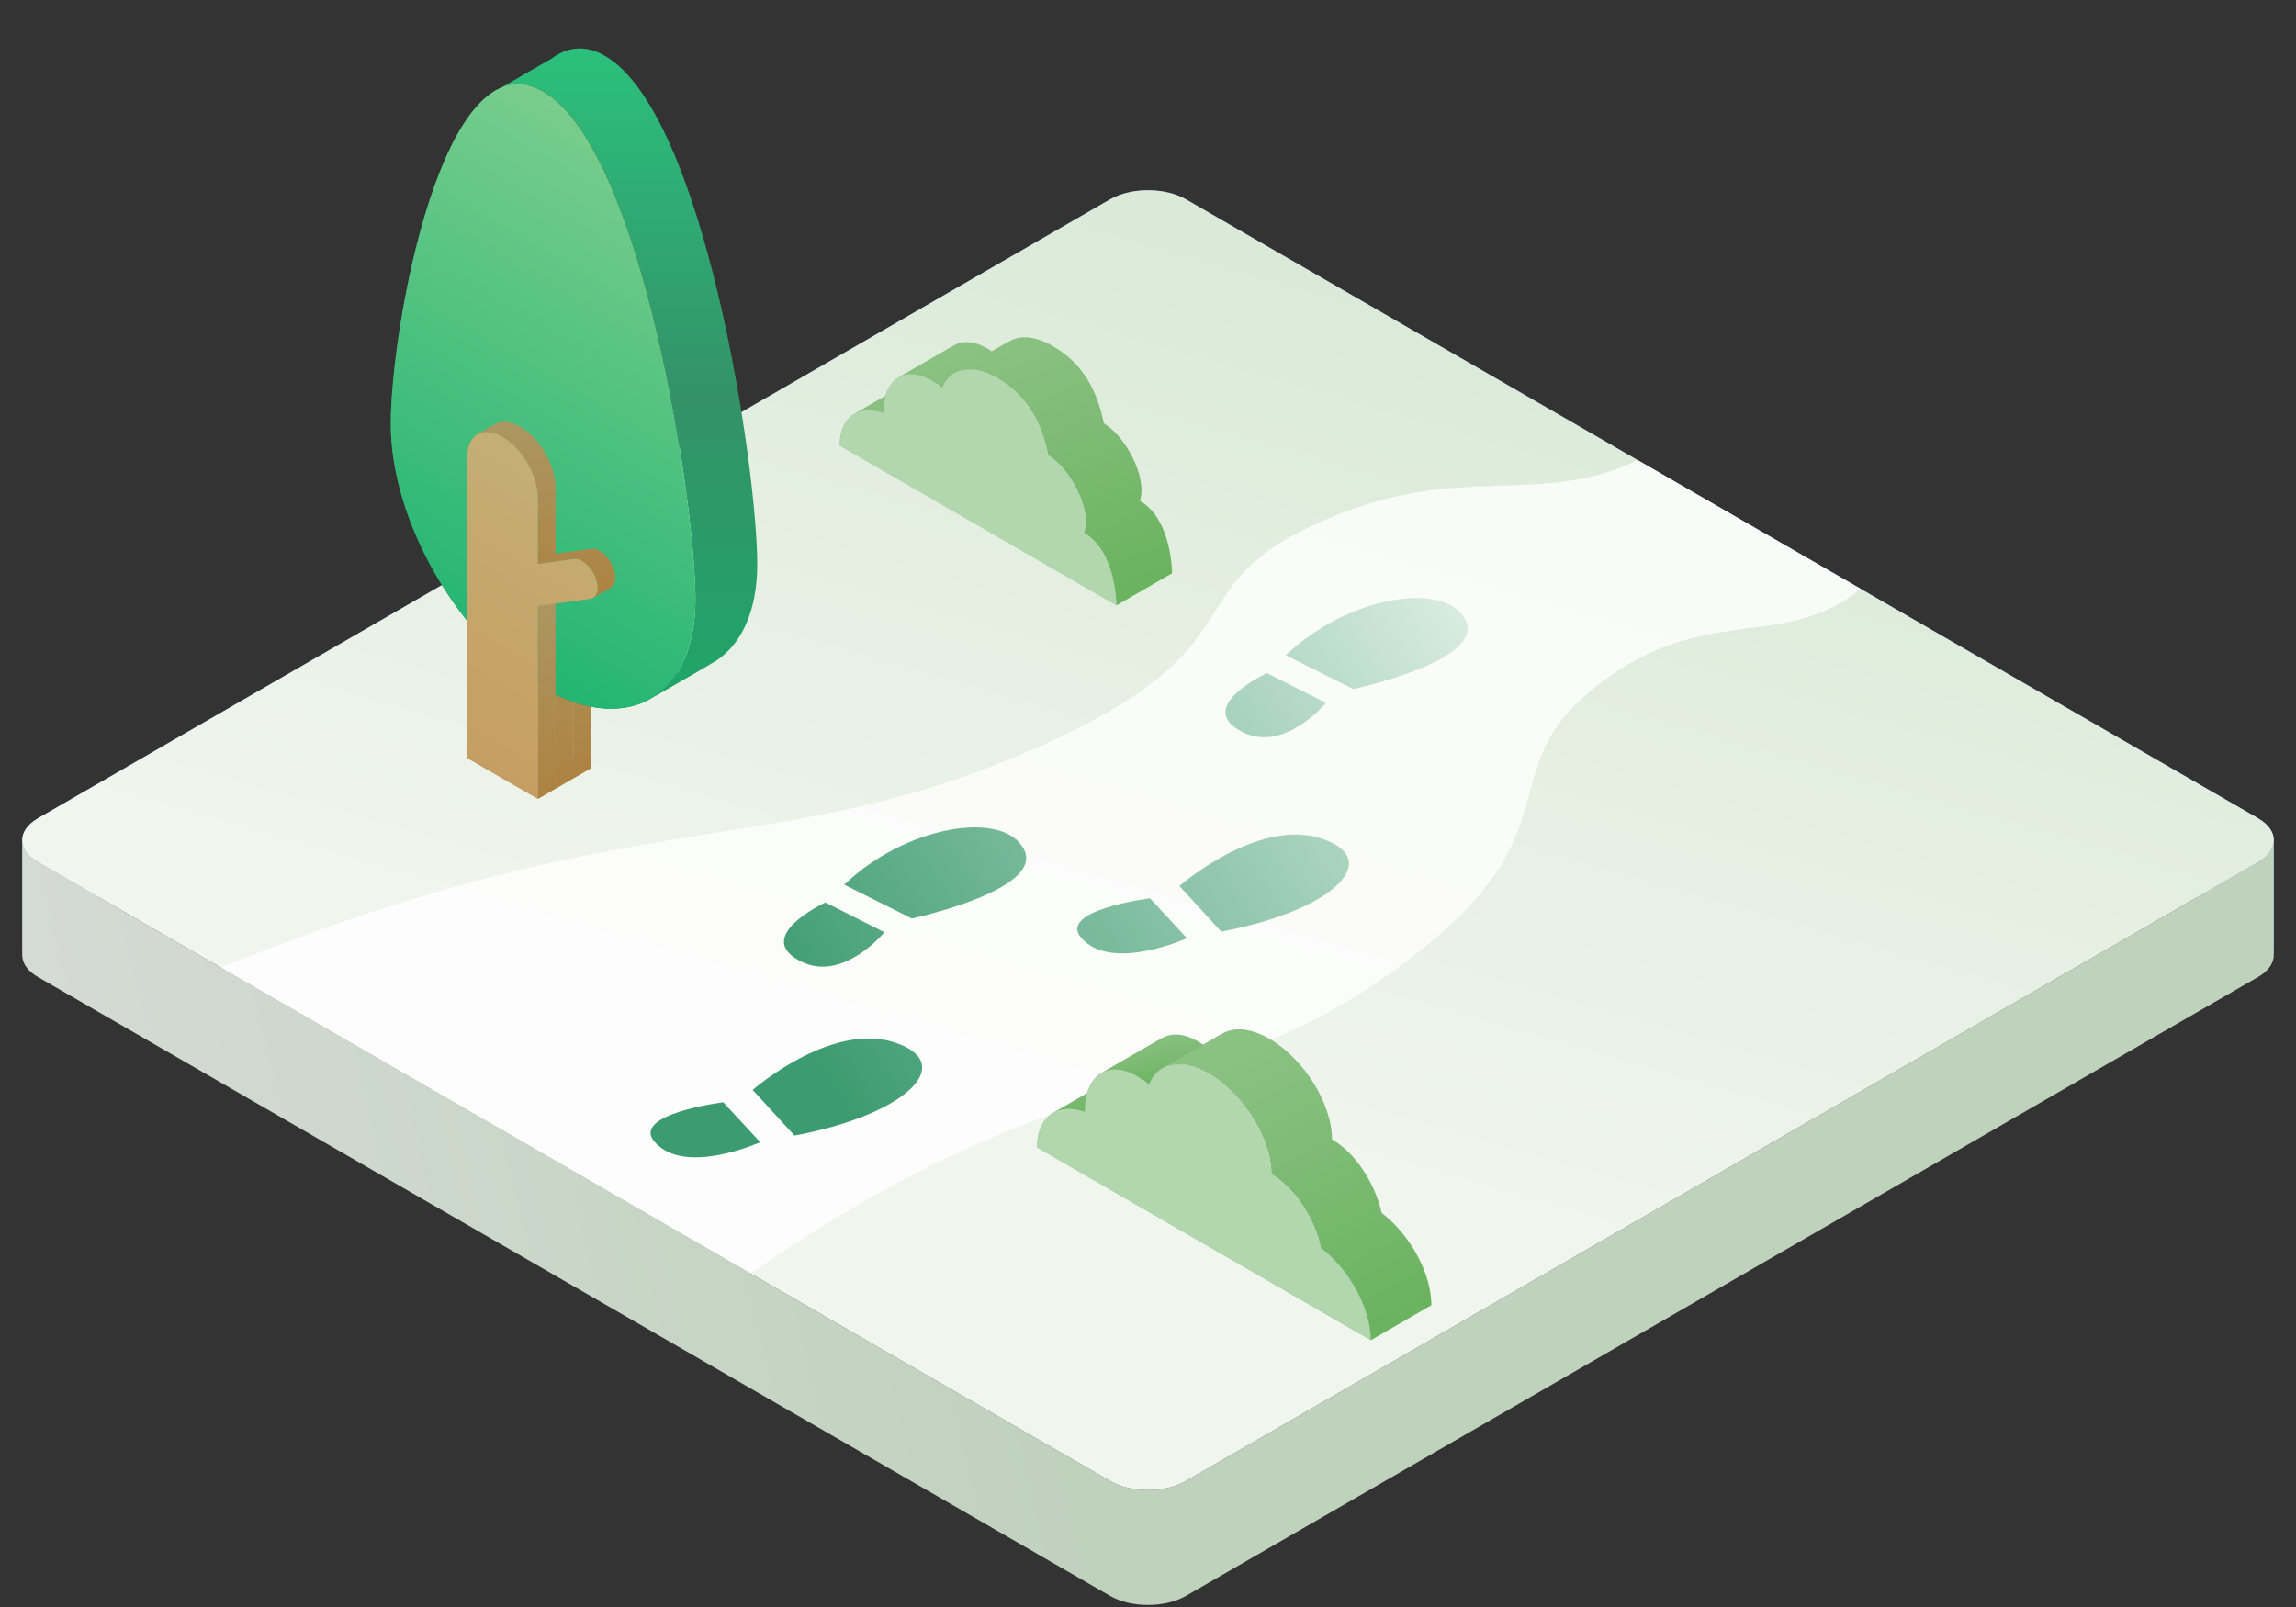 <svg width="420" height="294" viewBox="0 0 420 294" fill="none" xmlns="http://www.w3.org/2000/svg">
<rect x="0" y="0" width="420" height="294" fill="#333333" stroke="none"/>
<path fill-rule="evenodd" clip-rule="evenodd" d="M4.069 153.882C3.99 152.375 4.946 150.853 6.938 149.703L203.065 36.469C206.896 34.257 213.107 34.257 216.938 36.469L413.065 149.703C414.904 150.765 415.86 152.143 415.934 153.534V174.559C415.86 173.168 414.904 171.79 413.065 170.729L216.938 57.495C213.107 55.283 206.896 55.283 203.065 57.495L6.938 170.729C4.946 171.879 3.99 173.4 4.069 174.907V153.882Z" fill="#6580E1"/>
<path fill-rule="evenodd" clip-rule="evenodd" d="M415.934 153.534C416.014 155.041 415.057 156.563 413.065 157.713L216.938 270.947C213.107 273.159 206.896 273.159 203.065 270.947L6.938 157.713C5.099 156.651 4.143 155.273 4.069 153.882V174.907C4.143 176.298 5.099 177.676 6.938 178.738L203.065 291.972C206.896 294.184 213.107 294.184 216.938 291.972L413.065 178.738C415.057 177.588 416.014 176.066 415.934 174.559V153.534Z" fill="url(#paint0_linear_50_376)"/>
<path d="M203.073 36.464C206.9 34.255 213.103 34.255 216.93 36.464L413.073 149.708C416.9 151.917 416.9 155.499 413.073 157.708L216.93 270.951C213.103 273.161 206.9 273.161 203.073 270.951L6.93 157.708C3.103 155.499 3.103 151.917 6.93 149.708L203.073 36.464Z" fill="url(#paint1_linear_50_376)"/>
<path opacity="0.8" d="M137.317 232.987C198.704 190.298 222.878 204.255 261.151 172.804C289.022 149.904 271.422 139.743 294.734 123.533C313.061 110.788 326.904 118.781 340.354 107.724L299.565 84.175C281.754 92.714 267.919 84.726 244.189 94.351C214.004 106.592 231.603 116.754 194.711 134.444C144.04 158.738 119.865 144.781 40.386 177.024L137.317 232.987Z" fill="white"/>
<path d="M137.683 199.404C137.683 199.404 151.882 186.973 163.524 190.676C175.165 194.379 166.272 203.822 145.334 207.75L137.678 199.402L137.683 199.404Z" fill="url(#paint2_linear_50_376)"/>
<path d="M132.302 201.66L139.059 208.959C139.059 208.959 125.244 215.228 119.743 208.911C115.299 203.808 132.307 201.657 132.307 201.657L132.302 201.66Z" fill="url(#paint3_linear_50_376)"/>
<path d="M215.75 162.092C215.75 162.092 229.95 149.66 241.591 153.364C253.233 157.067 244.339 166.509 223.401 170.437L215.745 162.089L215.75 162.092Z" fill="url(#paint4_linear_50_376)"/>
<path d="M210.37 164.347L217.126 171.646C217.126 171.646 203.311 177.915 197.811 171.598C193.366 166.496 210.374 164.344 210.374 164.344L210.37 164.347Z" fill="url(#paint5_linear_50_376)"/>
<path d="M166.795 168.037C166.795 168.037 190.974 162.854 187.351 155.471C183.728 148.087 165.789 150.96 154.438 161.851L166.798 168.04L166.795 168.037Z" fill="url(#paint6_linear_50_376)"/>
<path d="M161.775 170.555L150.982 165.108C150.982 165.108 137.288 171.464 146.707 175.983C154.315 179.634 161.781 170.553 161.781 170.553L161.775 170.555Z" fill="url(#paint7_linear_50_376)"/>
<path d="M247.564 126.068C247.564 126.068 271.743 120.885 268.12 113.502C264.497 106.118 246.558 108.991 235.208 119.882L247.567 126.071L247.564 126.068Z" fill="url(#paint8_linear_50_376)"/>
<path d="M242.544 128.586L231.752 123.139C231.752 123.139 218.057 129.496 227.476 134.014C235.084 137.665 242.55 128.584 242.55 128.584L242.544 128.586Z" fill="url(#paint9_linear_50_376)"/>
<path fill-rule="evenodd" clip-rule="evenodd" d="M93.96 75.667C92.707 76.305 91.925 77.785 91.925 79.928V134.953L104.848 142.415L108.079 140.549L95.156 133.088V78.062C95.156 75.919 95.938 74.439 97.191 73.802L93.96 75.667Z" fill="#AC9762"/>
<path fill-rule="evenodd" clip-rule="evenodd" d="M104.848 142.415V107.127L108.079 105.262V140.549L104.848 142.415Z" fill="url(#paint10_linear_50_376)"/>
<path fill-rule="evenodd" clip-rule="evenodd" d="M104.848 107.127L114.432 105.81C114.591 105.788 114.738 105.743 114.87 105.678L118.101 103.812C117.968 103.878 117.822 103.923 117.663 103.944L108.079 105.262L104.848 107.127Z" fill="#AC9762"/>
<path fill-rule="evenodd" clip-rule="evenodd" d="M114.87 105.678C115.84 105.198 116.071 103.611 115.348 101.845C114.526 99.837 112.784 98.358 111.456 98.54L104.848 99.449V87.389C104.848 83.268 101.955 78.257 98.386 76.197C96.673 75.208 95.116 75.079 93.96 75.667L97.191 73.802C98.347 73.213 99.904 73.343 101.617 74.332C105.186 76.392 108.079 81.403 108.079 85.523V97.584L114.687 96.675C116.014 96.493 117.757 97.972 118.579 99.979C119.302 101.746 119.071 103.332 118.101 103.812L114.87 105.678Z" fill="#AC9762"/>
<path d="M98.386 76.197C94.818 74.137 91.925 75.807 91.925 79.928V134.953L104.848 142.415V107.127L114.432 105.81C115.76 105.627 116.17 103.852 115.348 101.845C114.526 99.837 112.784 98.358 111.456 98.54L104.848 99.449V87.389C104.848 83.268 101.955 78.257 98.386 76.197Z" fill="#B3A685"/>
<path fill-rule="evenodd" clip-rule="evenodd" d="M90.731 77.531C89.479 78.169 88.697 79.649 88.697 81.792V136.818L101.62 144.279L104.85 142.414L91.927 134.953V79.927C91.927 77.784 92.71 76.304 93.962 75.666L90.731 77.531Z" fill="#AC9762"/>
<path fill-rule="evenodd" clip-rule="evenodd" d="M101.62 144.279V108.991L104.851 107.126V142.414L101.62 144.279Z" fill="url(#paint11_linear_50_376)"/>
<path fill-rule="evenodd" clip-rule="evenodd" d="M101.62 108.991L111.204 107.674C111.363 107.652 111.509 107.607 111.642 107.542L114.873 105.677C114.74 105.742 114.594 105.787 114.435 105.809L104.851 107.126L101.62 108.991Z" fill="#AC9762"/>
<path fill-rule="evenodd" clip-rule="evenodd" d="M111.642 107.542C112.612 107.062 112.843 105.475 112.12 103.709C111.298 101.702 109.556 100.222 108.228 100.405L101.62 101.313V89.253C101.62 85.132 98.727 80.122 95.158 78.061C93.445 77.072 91.888 76.943 90.732 77.531L93.963 75.666C95.119 75.078 96.676 75.207 98.389 76.196C101.958 78.256 104.851 83.267 104.851 87.388V99.448L111.459 98.54C112.787 98.357 114.529 99.836 115.351 101.844C116.074 103.61 115.843 105.197 114.873 105.677L111.642 107.542Z" fill="#AC9762"/>
<path d="M95.158 78.061C91.589 76.001 88.696 77.671 88.696 81.792V136.818L101.619 144.279V108.991L111.204 107.674C112.531 107.491 112.941 105.716 112.119 103.709C111.298 101.702 109.555 100.222 108.228 100.405L101.619 101.313V89.253C101.619 85.132 98.727 80.122 95.158 78.061Z" fill="#B3A685"/>
<path fill-rule="evenodd" clip-rule="evenodd" d="M119.646 127.443C114.564 130.747 107.349 130.477 99.346 125.856C83.957 116.971 71.481 95.363 71.481 77.592C71.481 63.376 77.684 26.243 89.47 17.331L100.777 10.803C88.992 19.715 82.788 56.847 82.788 71.064C82.788 88.834 95.264 110.443 110.654 119.328C118.657 123.948 125.871 124.218 130.954 120.914L119.646 127.443Z" fill="url(#paint12_linear_50_376)"/>
<path fill-rule="evenodd" clip-rule="evenodd" d="M89.47 17.331C92.416 15.103 95.712 14.639 99.346 16.737C117.519 27.229 127.212 91.998 127.212 109.768C127.212 118.298 124.337 124.393 119.646 127.443L130.954 120.914C135.645 117.865 138.519 111.77 138.519 103.24C138.519 85.469 128.827 20.701 110.654 10.209C107.019 8.11 103.724 8.575 100.778 10.803L89.47 17.331Z" fill="url(#paint13_linear_50_376)"/>
<path d="M127.211 109.768C127.211 127.539 114.736 134.742 99.346 125.856C83.957 116.971 71.481 95.362 71.481 77.592C71.481 59.822 81.173 6.245 99.346 16.737C117.519 27.229 127.211 91.998 127.211 109.768Z" fill="url(#paint14_linear_50_376)"/>
<path fill-rule="evenodd" clip-rule="evenodd" d="M87.505 79.394C86.253 80.031 85.471 81.512 85.471 83.654V138.68L98.394 146.141L101.624 144.276L88.701 136.815V81.789C88.701 79.646 89.484 78.166 90.736 77.529L87.505 79.394Z" fill="#AC9762"/>
<path fill-rule="evenodd" clip-rule="evenodd" d="M98.394 146.141V110.854L101.624 108.989V144.276L98.394 146.141Z" fill="url(#paint15_linear_50_376)"/>
<path fill-rule="evenodd" clip-rule="evenodd" d="M98.394 110.854L107.978 109.537C108.137 109.515 108.283 109.47 108.416 109.404L111.646 107.539C111.514 107.604 111.368 107.649 111.209 107.671L101.624 108.989L98.394 110.854Z" fill="#AC9762"/>
<path fill-rule="evenodd" clip-rule="evenodd" d="M108.416 109.404C109.386 108.925 109.617 107.338 108.894 105.571C108.072 103.564 106.33 102.085 105.002 102.267L98.394 103.176V91.115C98.394 86.995 95.501 81.984 91.932 79.924C90.219 78.935 88.662 78.805 87.506 79.394L90.736 77.529C91.893 76.94 93.45 77.07 95.163 78.058C98.731 80.119 101.624 85.13 101.624 89.25V101.311L108.233 100.402C109.56 100.22 111.303 101.699 112.124 103.706C112.848 105.473 112.617 107.059 111.646 107.539L108.416 109.404Z" fill="url(#paint16_linear_50_376)"/>
<path d="M91.932 79.924C88.363 77.863 85.471 79.534 85.471 83.654V138.68L98.394 146.141V110.854L107.978 109.536C109.305 109.354 109.715 107.579 108.894 105.571C108.072 103.564 106.329 102.085 105.002 102.267L98.394 103.176V91.115C98.394 86.995 95.501 81.984 91.932 79.924Z" fill="url(#paint17_linear_50_376)"/>
<path fill-rule="evenodd" clip-rule="evenodd" d="M250.749 245.156L189.714 209.917C189.714 206.96 190.73 204.843 192.408 203.742L203.492 197.343C201.814 198.444 200.798 200.561 200.798 203.518L261.833 238.756L250.749 245.156Z" fill="url(#paint18_linear_50_376)"/>
<path fill-rule="evenodd" clip-rule="evenodd" d="M192.408 203.742C193.956 202.726 196.069 202.575 198.468 203.427L209.552 197.028C207.153 196.176 205.04 196.327 203.492 197.343L192.408 203.742Z" fill="url(#paint19_linear_50_376)"/>
<path fill-rule="evenodd" clip-rule="evenodd" d="M198.468 203.427C198.466 203.345 198.466 203.263 198.466 203.181C198.466 199.795 199.62 197.409 201.469 196.326L212.553 189.927C210.704 191.01 209.55 193.396 209.55 196.781C209.55 196.863 209.55 196.945 209.552 197.028L198.468 203.427Z" fill="url(#paint20_linear_50_376)"/>
<path fill-rule="evenodd" clip-rule="evenodd" d="M201.469 196.326C203.176 195.327 205.474 195.438 208.002 196.897C208.752 197.33 209.482 197.859 210.182 198.465L221.266 192.066C220.566 191.459 219.836 190.931 219.086 190.498C216.558 189.038 214.26 188.928 212.553 189.927L201.469 196.326Z" fill="url(#paint21_linear_50_376)"/>
<path fill-rule="evenodd" clip-rule="evenodd" d="M210.182 198.465C210.64 197.185 211.398 196.212 212.386 195.578L223.47 189.179C222.482 189.812 221.724 190.785 221.266 192.066L210.182 198.465Z" fill="url(#paint22_linear_50_376)"/>
<path fill-rule="evenodd" clip-rule="evenodd" d="M212.386 195.578C214.485 194.232 217.623 194.42 221.129 196.444C227.45 200.093 232.573 208.329 232.573 214.84C236.831 217.298 240.436 222.829 241.662 228.297C246.825 232.247 250.749 239.342 250.749 245.156L261.833 238.756C261.833 232.943 257.909 225.847 252.746 221.898C251.52 216.429 247.915 210.899 243.657 208.441C243.657 201.93 238.534 193.694 232.213 190.045C228.707 188.02 225.569 187.833 223.47 189.179L212.386 195.578Z" fill="url(#paint23_linear_50_376)"/>
<path d="M232.573 214.84C236.831 217.298 240.436 222.829 241.662 228.297C246.825 232.247 250.749 239.342 250.749 245.156L189.715 209.917C189.715 204.23 193.471 201.652 198.468 203.427C198.467 203.345 198.466 203.263 198.466 203.181C198.466 196.67 202.736 193.856 208.002 196.897C208.753 197.33 209.482 197.859 210.183 198.465C211.614 194.463 215.973 193.467 221.129 196.444C227.45 200.093 232.573 208.329 232.573 214.84Z" fill="#B2D6AD"/>
<path fill-rule="evenodd" clip-rule="evenodd" d="M204.221 110.732L153.599 81.506C153.599 78.797 154.529 76.858 156.066 75.85L166.244 69.973C164.707 70.982 163.777 72.921 163.777 75.63L214.399 104.856L204.221 110.732Z" fill="#8BC183"/>
<path fill-rule="evenodd" clip-rule="evenodd" d="M161.617 75.561C161.615 75.486 161.615 75.41 161.615 75.335C161.615 72.234 162.672 70.049 164.366 69.057L174.544 63.181C172.85 64.173 171.793 66.358 171.793 69.459C171.793 69.534 171.793 69.609 171.795 69.685L161.617 75.561Z" fill="#8BC183"/>
<path fill-rule="evenodd" clip-rule="evenodd" d="M172.347 71.016C172.766 69.843 173.46 68.952 174.365 68.372L184.543 62.496C183.638 63.076 182.944 63.967 182.525 65.14L172.347 71.016Z" fill="#8BC183"/>
<path d="M178.189 67.644L172.347 71.016C171.95 70.672 171.542 70.356 171.126 70.071L161.617 75.561C159.645 74.861 157.885 74.9 156.519 75.588L166.244 69.973C167.174 69.363 168.326 69.093 169.629 69.2C167.621 68.244 165.805 68.238 164.411 69.031L174.544 63.181C176.107 62.265 178.212 62.367 180.528 63.704C180.836 63.881 181.14 64.077 181.439 64.288L184.543 62.496C186.466 61.263 189.34 61.434 192.552 63.288C198.341 66.631 200.782 71.788 201.917 77.446C205.817 79.697 209.963 87.332 208.519 91.62C214.399 95.015 214.399 104.856 214.399 104.856L204.221 110.732C204.221 110.732 204.221 100.891 198.341 97.496C199.785 93.208 195.638 85.573 191.739 83.322C190.604 77.664 188.163 72.507 182.373 69.165C180.886 68.306 179.47 67.808 178.189 67.644Z" fill="url(#paint24_linear_50_376)"/>
<path d="M164.411 69.031L164.366 69.057C164.381 69.048 164.396 69.039 164.411 69.031Z" fill="url(#paint25_linear_50_376)"/>
<path d="M156.066 75.85L156.519 75.588C156.363 75.667 156.212 75.754 156.066 75.85Z" fill="url(#paint26_linear_50_376)"/>
<path d="M191.739 83.322C195.639 85.573 199.785 93.209 198.341 97.496C204.221 100.891 204.221 110.732 204.221 110.732L153.599 81.506C153.599 76.297 157.039 73.935 161.617 75.561C161.615 75.486 161.615 75.41 161.615 75.335C161.615 69.372 165.526 66.795 170.35 69.58C171.037 69.977 171.705 70.461 172.347 71.016C173.658 67.35 177.651 66.438 182.374 69.165C188.163 72.507 190.604 77.664 191.739 83.322Z" fill="#B2D6AD"/>
<defs>
<linearGradient id="paint0_linear_50_376" x1="-11.556" y1="153.534" x2="160.319" y2="112.799" gradientUnits="userSpaceOnUse">
<stop stop-color="#D6DBD6"/>
<stop offset="1" stop-color="#BFD2BC"/>
</linearGradient>
<linearGradient id="paint1_linear_50_376" x1="210.27" y1="202.509" x2="334.447" y2="-227.651" gradientUnits="userSpaceOnUse">
<stop stop-color="#F0F5EE"/>
<stop offset="1" stop-color="#B2D6AD"/>
</linearGradient>
<linearGradient id="paint2_linear_50_376" x1="286.804" y1="101.065" x2="144.489" y2="192.604" gradientUnits="userSpaceOnUse">
<stop stop-color="#F1F8F0"/>
<stop offset="0.984" stop-color="#3C9B70"/>
</linearGradient>
<linearGradient id="paint3_linear_50_376" x1="286.804" y1="101.065" x2="144.489" y2="192.604" gradientUnits="userSpaceOnUse">
<stop stop-color="#F1F8F0"/>
<stop offset="0.984" stop-color="#3C9B70"/>
</linearGradient>
<linearGradient id="paint4_linear_50_376" x1="286.804" y1="101.065" x2="144.489" y2="192.604" gradientUnits="userSpaceOnUse">
<stop stop-color="#F1F8F0"/>
<stop offset="0.984" stop-color="#3C9B70"/>
</linearGradient>
<linearGradient id="paint5_linear_50_376" x1="286.804" y1="101.065" x2="144.489" y2="192.604" gradientUnits="userSpaceOnUse">
<stop stop-color="#F1F8F0"/>
<stop offset="0.984" stop-color="#3C9B70"/>
</linearGradient>
<linearGradient id="paint6_linear_50_376" x1="286.804" y1="101.065" x2="144.489" y2="192.604" gradientUnits="userSpaceOnUse">
<stop stop-color="#F1F8F0"/>
<stop offset="0.984" stop-color="#3C9B70"/>
</linearGradient>
<linearGradient id="paint7_linear_50_376" x1="286.804" y1="101.065" x2="144.489" y2="192.604" gradientUnits="userSpaceOnUse">
<stop stop-color="#F1F8F0"/>
<stop offset="0.984" stop-color="#3C9B70"/>
</linearGradient>
<linearGradient id="paint8_linear_50_376" x1="286.804" y1="101.065" x2="144.489" y2="192.604" gradientUnits="userSpaceOnUse">
<stop stop-color="#F1F8F0"/>
<stop offset="0.984" stop-color="#3C9B70"/>
</linearGradient>
<linearGradient id="paint9_linear_50_376" x1="286.804" y1="101.065" x2="144.489" y2="192.604" gradientUnits="userSpaceOnUse">
<stop stop-color="#F1F8F0"/>
<stop offset="0.984" stop-color="#3C9B70"/>
</linearGradient>
<linearGradient id="paint10_linear_50_376" x1="106.463" y1="105.262" x2="106.463" y2="142.415" gradientUnits="userSpaceOnUse">
<stop stop-color="#AC9762"/>
<stop offset="1" stop-color="#AD8241"/>
</linearGradient>
<linearGradient id="paint11_linear_50_376" x1="103.235" y1="107.126" x2="103.235" y2="144.279" gradientUnits="userSpaceOnUse">
<stop stop-color="#AC9762"/>
<stop offset="1" stop-color="#AD8241"/>
</linearGradient>
<linearGradient id="paint12_linear_50_376" x1="101.217" y1="10.803" x2="101.217" y2="129.662" gradientUnits="userSpaceOnUse">
<stop offset="0.345" stop-color="#339268"/>
<stop offset="0.85" stop-color="#178654"/>
</linearGradient>
<linearGradient id="paint13_linear_50_376" x1="135.83" y1="9.01" x2="135.33" y2="127.152" gradientUnits="userSpaceOnUse">
<stop stop-color="#2BC07C"/>
<stop offset="0.54" stop-color="#339268"/>
<stop offset="1" stop-color="#20A568"/>
</linearGradient>
<linearGradient id="paint14_linear_50_376" x1="99.346" y1="16.737" x2="52.096" y2="98.577" gradientUnits="userSpaceOnUse">
<stop stop-color="#79CD8C"/>
<stop offset="1" stop-color="#23B573"/>
</linearGradient>
<linearGradient id="paint15_linear_50_376" x1="100.009" y1="108.989" x2="100.009" y2="146.141" gradientUnits="userSpaceOnUse">
<stop stop-color="#AC9762"/>
<stop offset="1" stop-color="#AD8241"/>
</linearGradient>
<linearGradient id="paint16_linear_50_376" x1="100.027" y1="77.176" x2="100.027" y2="109.404" gradientUnits="userSpaceOnUse">
<stop stop-color="#AC9762"/>
<stop offset="1" stop-color="#AD8241"/>
</linearGradient>
<linearGradient id="paint17_linear_50_376" x1="97.394" y1="83.077" x2="70.336" y2="129.942" gradientUnits="userSpaceOnUse">
<stop stop-color="#C5AE74"/>
<stop offset="1" stop-color="#C69E63"/>
</linearGradient>
<linearGradient id="paint18_linear_50_376" x1="225.774" y1="197.343" x2="239.107" y2="245.561" gradientUnits="userSpaceOnUse">
<stop stop-color="#8BC183"/>
<stop offset="1" stop-color="#6AB35F"/>
</linearGradient>
<linearGradient id="paint19_linear_50_376" x1="200.98" y1="196.474" x2="202.333" y2="204.125" gradientUnits="userSpaceOnUse">
<stop stop-color="#8BC183"/>
<stop offset="1" stop-color="#6AB35F"/>
</linearGradient>
<linearGradient id="paint20_linear_50_376" x1="205.51" y1="189.927" x2="210.56" y2="202.564" gradientUnits="userSpaceOnUse">
<stop stop-color="#8BC183"/>
<stop offset="1" stop-color="#6AB35F"/>
</linearGradient>
<linearGradient id="paint21_linear_50_376" x1="211.368" y1="189.273" x2="213.231" y2="198.891" gradientUnits="userSpaceOnUse">
<stop stop-color="#8BC183"/>
<stop offset="1" stop-color="#6AB35F"/>
</linearGradient>
<linearGradient id="paint22_linear_50_376" x1="216.826" y1="189.179" x2="219.535" y2="198.471" gradientUnits="userSpaceOnUse">
<stop stop-color="#8BC183"/>
<stop offset="1" stop-color="#6AB35F"/>
</linearGradient>
<linearGradient id="paint23_linear_50_376" x1="237.11" y1="188.317" x2="261.163" y2="238.488" gradientUnits="userSpaceOnUse">
<stop stop-color="#8BC183"/>
<stop offset="1" stop-color="#6AB35F"/>
</linearGradient>
<linearGradient id="paint24_linear_50_376" x1="185.232" y1="61.706" x2="201.847" y2="109.104" gradientUnits="userSpaceOnUse">
<stop stop-color="#8BC183"/>
<stop offset="1" stop-color="#6AB35F"/>
</linearGradient>
<linearGradient id="paint25_linear_50_376" x1="185.232" y1="61.706" x2="201.847" y2="109.104" gradientUnits="userSpaceOnUse">
<stop stop-color="#8BC183"/>
<stop offset="1" stop-color="#6AB35F"/>
</linearGradient>
<linearGradient id="paint26_linear_50_376" x1="185.232" y1="61.706" x2="201.847" y2="109.104" gradientUnits="userSpaceOnUse">
<stop stop-color="#8BC183"/>
<stop offset="1" stop-color="#6AB35F"/>
</linearGradient>
</defs>
</svg>
